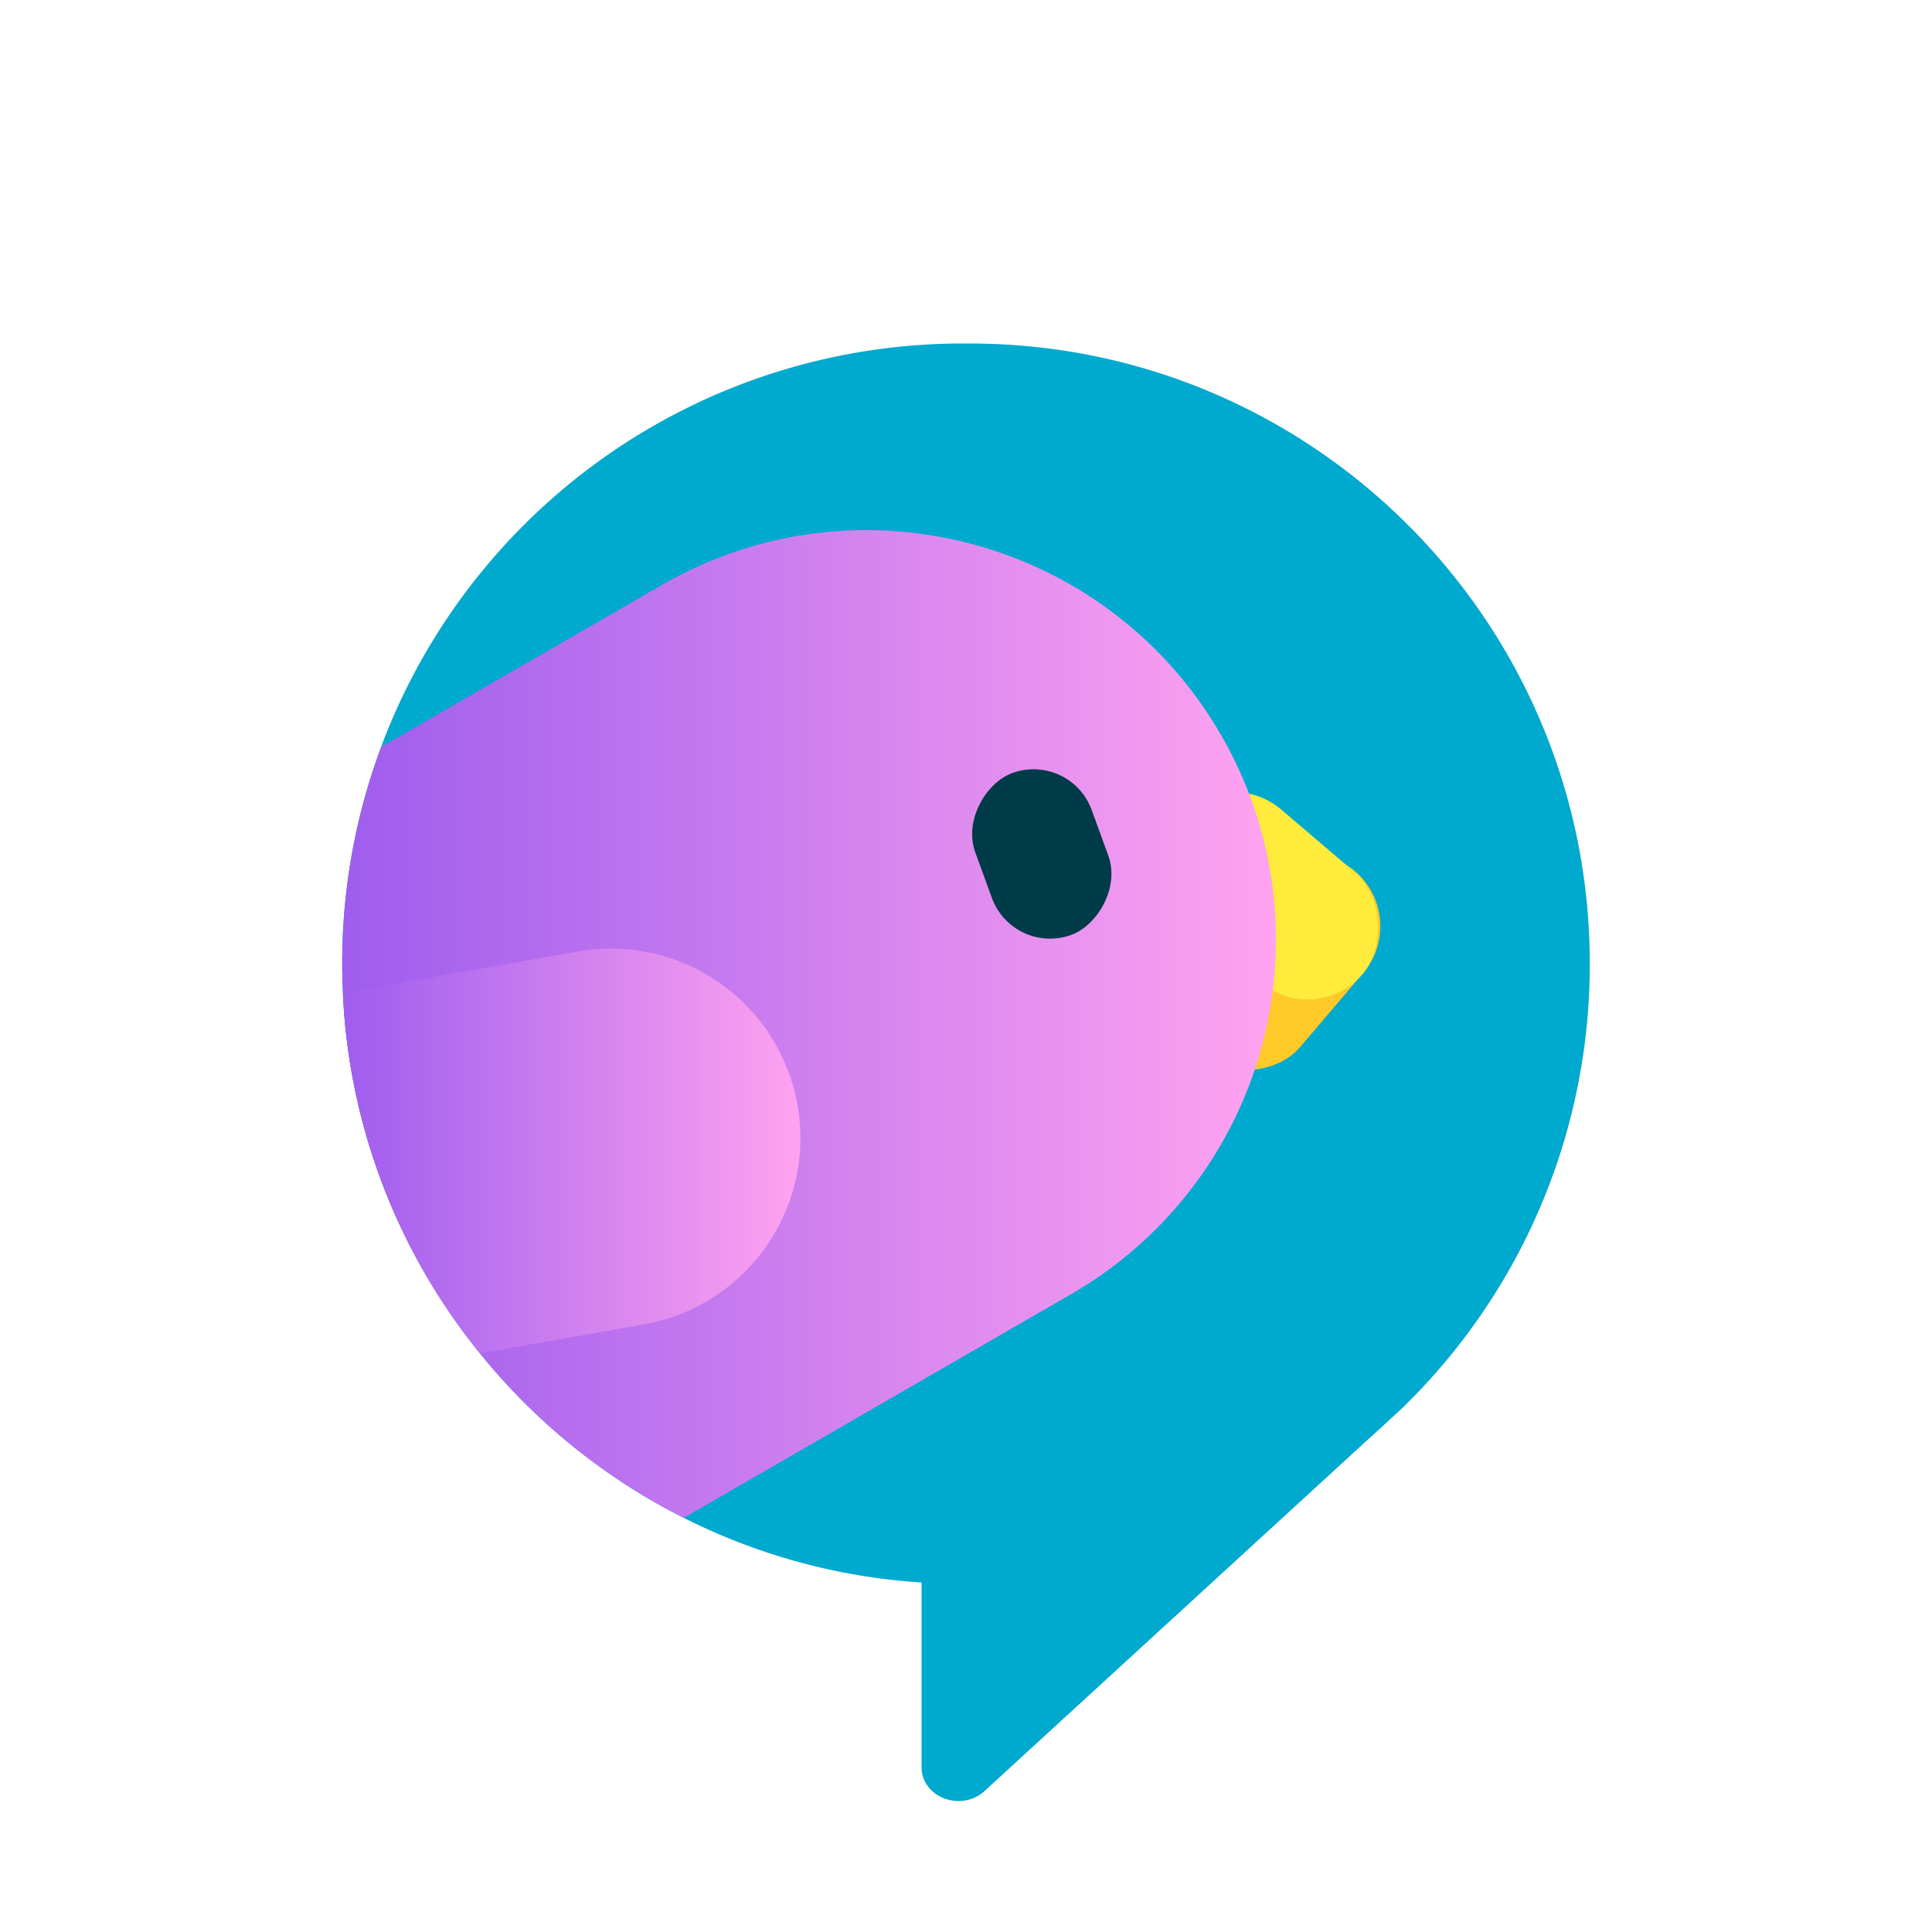 <svg viewBox="0 0 1018 1018" xmlns="http://www.w3.org/2000/svg" xmlns:xlink="http://www.w3.org/1999/xlink"><linearGradient id="a" gradientUnits="userSpaceOnUse" x1="672.31" x2="180.32" y1="539.56" y2="539.56"><stop offset="0" stop-color="#ffa3f0"/><stop offset="1" stop-color="#9f5dee"/></linearGradient><linearGradient id="b" x1="421.74" x2="180.69" xlink:href="#a" y1="606.45" y2="606.45"/><path d="m837.68 507.77a325.47 325.47 0 0 1 -95.68 231.07c-1 1-1.93 2-3 3l-.21.19-14.44 13.27a2.41 2.41 0 0 0 -.27.19l-205.34 188.25c-12.25 11.22-33.15 3.31-33.15-12.59v-97.31a323.68 323.68 0 0 1 -125.3-34.06l-.83-.4a327.1 327.1 0 0 1 -106.6-86.31c-.88-1.07-1.73-2.15-2.59-3.24a324.84 324.84 0 0 1 -68.1-166.7c-.68-6.56-1.18-13.21-1.48-19.91-.25-5.1-.37-10.27-.37-15.45a325 325 0 0 1 20.51-114.15c.34-.94.69-1.88 1-2.8a327 327 0 0 1 305.26-209.82h3.8c180.5 0 326.79 146.29 326.79 326.77z" fill="#00a9ce"/><rect fill="#ffca28" height="76.3" rx="38.15" transform="matrix(-.648 .761 -.761 -.648 1494.56 324.63)" width="127.17" x="608.72" y="469.34"/><rect fill="#ffeb3b" height="76.3" rx="38.15" transform="matrix(-.761 -.648 .648 -.761 873.52 1264.74)" width="127.17" x="605.93" y="433.46"/><path d="m672.31 494.9a215.62 215.62 0 0 1 -107.91 187l-204.11 117.88-.83-.4a327.1 327.1 0 0 1 -106.6-86.31c-.88-1.07-1.73-2.15-2.59-3.24a324.84 324.84 0 0 1 -68.1-166.7c-.68-6.56-1.18-13.21-1.48-19.91-.25-5.1-.37-10.27-.37-15.45a325 325 0 0 1 20.51-114.15l147.84-85.34c103.18-59.58 235.12-24.23 294.7 79a214.7 214.7 0 0 1 28.94 107.62z" fill="url(#a)"/><rect fill="#003b49" height="65.26" rx="32.63" transform="matrix(.342 .94 -.94 .342 783.96 -220.01)" width="90.75" x="503.71" y="417.17"/><path d="m421.74 599.7a99.79 99.79 0 0 1 -82.44 98.13l-86.44 15.24c-.88-1.07-1.73-2.15-2.59-3.24a324.84 324.84 0 0 1 -68.1-166.7c-.68-6.56-1.18-13.21-1.48-19.91l124-21.87a99.82 99.82 0 0 1 117.05 98.35z" fill="url(#b)"/></svg>